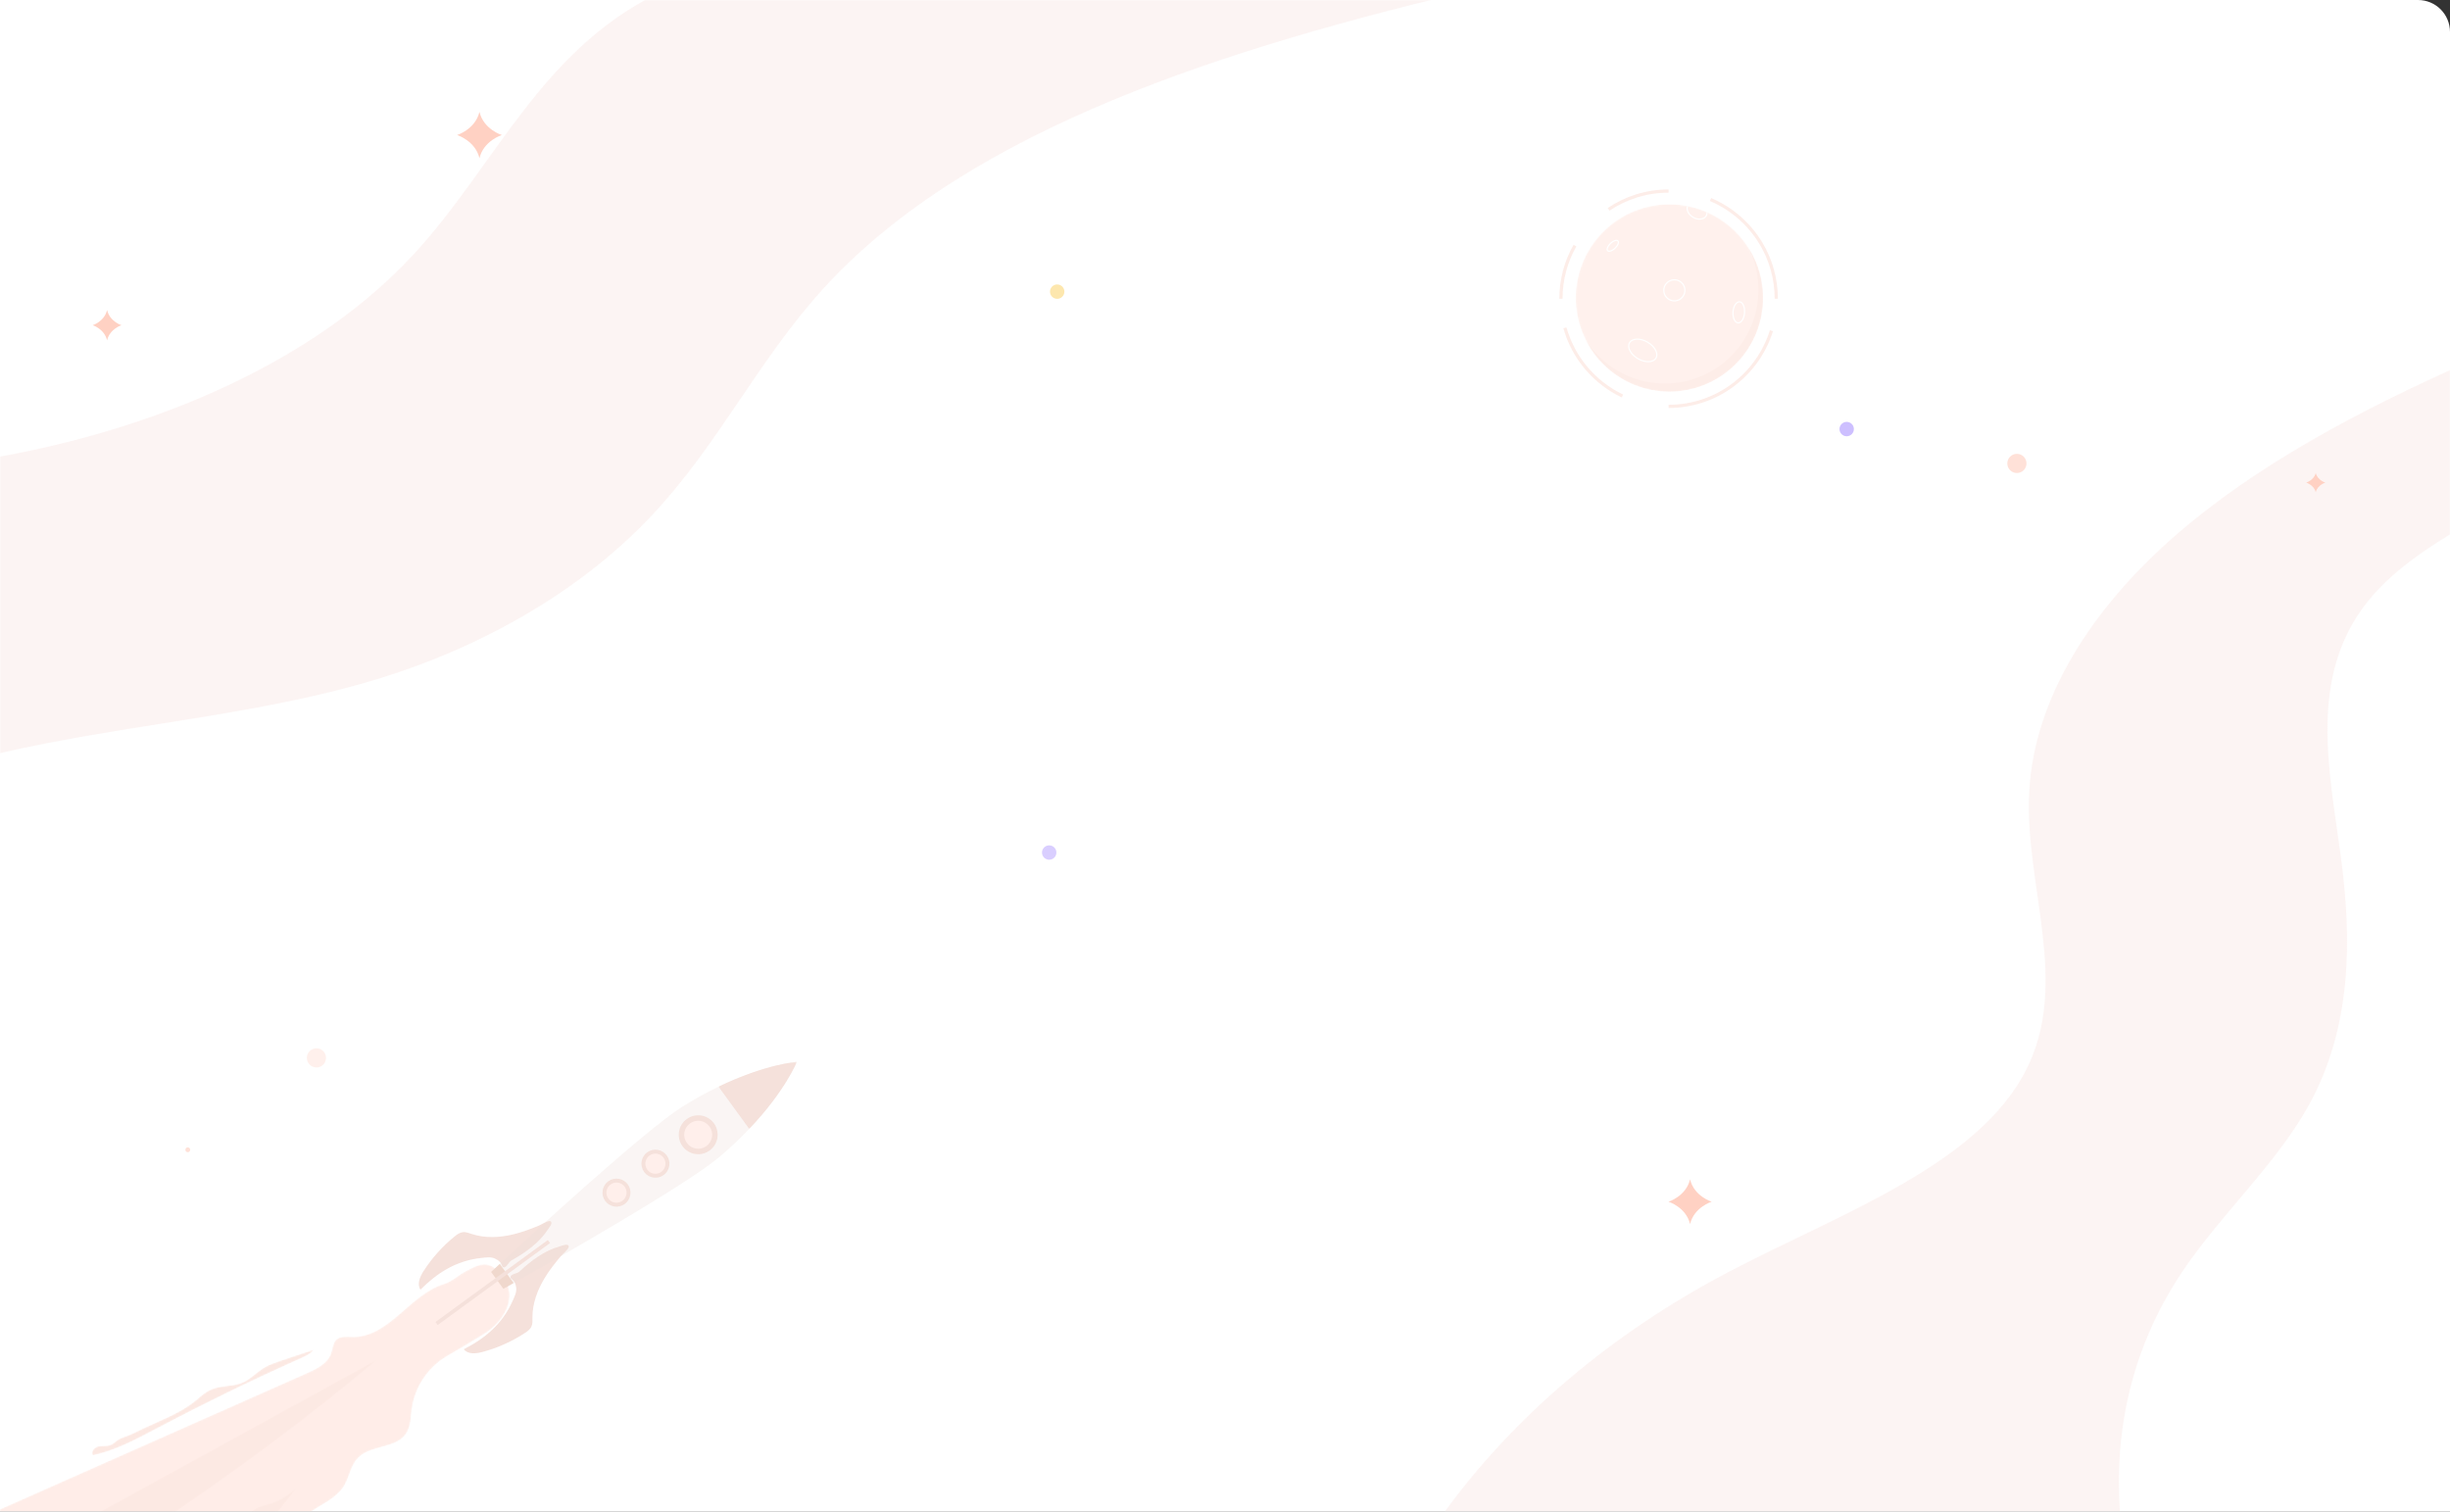 <svg width="1533" height="946" viewBox="0 0 1533 946" fill="none" xmlns="http://www.w3.org/2000/svg">
<rect x="0" y="0" width="1533" height="946" fill="#333333" stroke="none"/>
<path fill-rule="evenodd" clip-rule="evenodd" d="M0 0H1513C1524.05 0 1533 8.954 1533 20V946H0V0Z" fill="white"/>
<mask id="mask0" mask-type="alpha" maskUnits="userSpaceOnUse" x="0" y="0" width="1533" height="946">
<path fill-rule="evenodd" clip-rule="evenodd" d="M0 0H1513C1524.05 0 1533 8.954 1533 20V946H0V0Z" fill="white"/>
</mask>
<g mask="url(#mask0)">
<g opacity="0.15">
<path d="M976.708 186.931C976.708 174.851 979.888 163.513 985.456 153.71" stroke="#F28464" stroke-width="2"/>
<path d="M1015.19 247.805C997.782 239.531 984.486 224.012 979.199 205.143" stroke="#F28464" stroke-width="2"/>
<path d="M1108.4 206.962C1104.14 220.672 1095.61 232.504 1084.37 240.909C1073.13 249.315 1059.18 254.291 1044.07 254.291" stroke="#F28464" stroke-width="2"/>
<path d="M1070.29 124.863C1083.47 130.437 1094.5 140.085 1101.82 152.229C1107.92 162.365 1111.43 174.238 1111.43 186.931" stroke="#F28464" stroke-width="2"/>
<path d="M1006.52 130.997C1017.25 123.781 1030.17 119.57 1044.07 119.57" stroke="#F28464" stroke-width="2"/>
<mask id="mask1" mask-type="alpha" maskUnits="userSpaceOnUse" x="985" y="127" width="119" height="119">
<path fill-rule="evenodd" clip-rule="evenodd" d="M1003.13 144.986C980.236 167.875 980.236 204.985 1003.13 227.875C1026.01 250.764 1063.12 250.764 1086.01 227.875C1108.9 204.985 1108.9 167.875 1086.01 144.986C1074.57 133.541 1059.57 127.819 1044.57 127.819C1029.57 127.819 1014.57 133.541 1003.13 144.986Z" fill="white"/>
</mask>
<g mask="url(#mask1)">
<path fill-rule="evenodd" clip-rule="evenodd" d="M1086.01 227.875C1063.13 250.764 1026.01 250.764 1003.13 227.875C980.235 204.986 980.235 167.875 1003.13 144.986C1026.01 122.097 1063.13 122.097 1086.01 144.986C1108.9 167.875 1108.9 204.986 1086.01 227.875Z" fill="#FFA185"/>
</g>
<mask id="mask2" mask-type="alpha" maskUnits="userSpaceOnUse" x="985" y="127" width="119" height="119">
<path fill-rule="evenodd" clip-rule="evenodd" d="M1003.13 144.986C980.236 167.875 980.236 204.985 1003.13 227.875C1026.01 250.764 1063.12 250.764 1086.01 227.875C1108.9 204.985 1108.9 167.875 1086.01 144.986C1074.57 133.541 1059.57 127.819 1044.57 127.819C1029.57 127.819 1014.57 133.541 1003.13 144.986Z" fill="white"/>
</mask>
<g mask="url(#mask2)">
<path fill-rule="evenodd" clip-rule="evenodd" d="M1094.13 155.144C1105.13 177.102 1101.49 204.526 1083.17 222.846C1060.28 245.735 1023.17 245.735 1000.28 222.846C997.142 219.705 994.449 216.291 992.17 212.689C994.915 218.164 998.556 223.307 1003.12 227.875C1026.01 250.764 1063.13 250.764 1086.01 227.875C1105.76 208.126 1108.46 177.798 1094.13 155.144Z" fill="#F28464"/>
</g>
<mask id="mask3" mask-type="alpha" maskUnits="userSpaceOnUse" x="985" y="127" width="119" height="119">
<path fill-rule="evenodd" clip-rule="evenodd" d="M1003.13 144.986C980.236 167.875 980.236 204.985 1003.13 227.875C1026.01 250.764 1063.12 250.764 1086.01 227.875C1108.9 204.985 1108.9 167.875 1086.01 144.986C1074.57 133.541 1059.57 127.819 1044.57 127.819C1029.57 127.819 1014.57 133.541 1003.13 144.986Z" fill="white"/>
</mask>
<g mask="url(#mask3)">
<path fill-rule="evenodd" clip-rule="evenodd" d="M1012.36 150.748C1013.15 151.578 1012.35 153.623 1010.58 155.313C1008.8 157.003 1006.72 157.7 1005.93 156.87C1005.14 156.038 1005.94 153.995 1007.72 152.305C1009.49 150.615 1011.57 149.918 1012.36 150.748Z" stroke="white" stroke-width="0.75"/>
</g>
<mask id="mask4" mask-type="alpha" maskUnits="userSpaceOnUse" x="985" y="127" width="119" height="119">
<path fill-rule="evenodd" clip-rule="evenodd" d="M1003.13 144.986C980.236 167.875 980.236 204.985 1003.13 227.875C1026.01 250.764 1063.12 250.764 1086.01 227.875C1108.9 204.985 1108.9 167.875 1086.01 144.986C1074.57 133.541 1059.57 127.819 1044.57 127.819C1029.57 127.819 1014.57 133.541 1003.13 144.986Z" fill="white"/>
</mask>
<g mask="url(#mask4)">
<path fill-rule="evenodd" clip-rule="evenodd" d="M1052.65 186.025C1050.25 188.771 1046.07 189.055 1043.33 186.656C1040.58 184.257 1040.3 180.084 1042.69 177.336C1045.09 174.589 1049.27 174.306 1052.01 176.704C1054.76 179.104 1055.04 183.278 1052.65 186.025Z" stroke="white" stroke-width="0.75"/>
</g>
<mask id="mask5" mask-type="alpha" maskUnits="userSpaceOnUse" x="985" y="127" width="119" height="119">
<path fill-rule="evenodd" clip-rule="evenodd" d="M1003.13 144.986C980.236 167.875 980.236 204.985 1003.13 227.875C1026.01 250.764 1063.12 250.764 1086.01 227.875C1108.9 204.985 1108.9 167.875 1086.01 144.986C1074.57 133.541 1059.57 127.819 1044.57 127.819C1029.57 127.819 1014.57 133.541 1003.13 144.986Z" fill="white"/>
</mask>
<g mask="url(#mask5)">
<path fill-rule="evenodd" clip-rule="evenodd" d="M1091.59 195.708C1091.34 199.348 1089.51 202.184 1087.52 202.044C1085.53 201.903 1084.12 198.839 1084.38 195.201C1084.64 191.562 1086.46 188.725 1088.45 188.866C1090.44 189.006 1091.85 192.07 1091.59 195.708Z" stroke="white" stroke-width="0.75"/>
</g>
<mask id="mask6" mask-type="alpha" maskUnits="userSpaceOnUse" x="985" y="127" width="119" height="119">
<path fill-rule="evenodd" clip-rule="evenodd" d="M1003.13 144.986C980.236 167.875 980.236 204.985 1003.13 227.875C1026.01 250.764 1063.12 250.764 1086.01 227.875C1108.9 204.985 1108.9 167.875 1086.01 144.986C1074.57 133.541 1059.57 127.819 1044.57 127.819C1029.57 127.819 1014.57 133.541 1003.13 144.986Z" fill="white"/>
</mask>
<g mask="url(#mask6)">
<path fill-rule="evenodd" clip-rule="evenodd" d="M1036.18 224.064C1034.53 226.925 1029.48 227.1 1024.91 224.458C1020.33 221.817 1017.96 217.358 1019.61 214.499C1021.26 211.639 1026.31 211.463 1030.89 214.104C1035.46 216.746 1037.83 221.205 1036.18 224.064Z" stroke="white" stroke-width="0.75"/>
</g>
<mask id="mask7" mask-type="alpha" maskUnits="userSpaceOnUse" x="985" y="127" width="119" height="119">
<path fill-rule="evenodd" clip-rule="evenodd" d="M1003.13 144.986C980.236 167.875 980.236 204.985 1003.13 227.875C1026.01 250.764 1063.12 250.764 1086.01 227.875C1108.9 204.985 1108.9 167.875 1086.01 144.986C1074.57 133.541 1059.57 127.819 1044.57 127.819C1029.57 127.819 1014.57 133.541 1003.13 144.986Z" fill="white"/>
</mask>
<g mask="url(#mask7)">
<path fill-rule="evenodd" clip-rule="evenodd" d="M1067.6 135.045C1066.25 137.394 1062.59 137.819 1059.43 135.994C1056.27 134.171 1054.81 130.789 1056.16 128.44C1057.52 126.091 1061.18 125.666 1064.34 127.49C1067.5 129.314 1068.96 132.696 1067.6 135.045Z" stroke="white" stroke-width="0.75"/>
</g>
</g>
<g opacity="0.494">
<mask id="mask8" mask-type="alpha" maskUnits="userSpaceOnUse" x="-428" y="791" width="747" height="599">
<path fill-rule="evenodd" clip-rule="evenodd" d="M291.13 795.651C286.683 798.016 282.738 801.89 277.929 803.373C256.171 810.091 243.607 836.634 220.84 836.539C217.21 836.525 213.043 835.842 210.408 838.345C208.134 840.508 208.12 844.063 207.067 847.023C204.873 853.191 198.31 856.454 192.335 859.106C145.195 880.023 98.054 900.942 50.913 921.863C29.229 931.484 7.545 941.107 -14.137 950.73C-18.184 952.524 -22.297 954.363 -25.61 957.302C-28.658 960.006 -30.889 963.523 -33.837 966.336C-49.917 981.677 -81.391 971.964 -94.376 990.01C-96.956 993.594 -98.397 997.886 -100.87 1001.54C-104.748 1007.27 -110.844 1011.03 -116.754 1014.61C-155.817 1038.28 -195.286 1062.15 -238.59 1076.62C-260.786 1084.03 -284.783 1089.44 -302.048 1105.27C-305.018 1107.99 -307.79 1111.03 -311.314 1112.97C-315.37 1115.22 -320.083 1115.84 -324.558 1117.02C-351.675 1124.2 -368.306 1151.1 -391.754 1166.52C-399.03 1171.31 -407.089 1175.06 -413.402 1181.07C-432.854 1199.59 -429.012 1231.08 -423.687 1257.44C-417.173 1289.68 -409.624 1323.92 -386.382 1347.15C-359.599 1373.93 -318.879 1379.45 -281.268 1383.54C-264.177 1385.39 -247.086 1387.25 -229.992 1389.11C-222.228 1389.95 -214.104 1390.75 -206.832 1387.89C-200.603 1385.45 -195.689 1380.57 -190.963 1375.83C-144.281 1328.95 -97.596 1282.07 -50.911 1235.2C-31.082 1215.28 -10.437 1193.97 -3.603 1166.69C-2.216 1161.15 -1.367 1155.3 1.748 1150.53C6.826 1142.75 16.489 1139.73 24.696 1135.4C36.606 1129.11 46.237 1119.3 55.513 1109.53C94.841 1068.06 131.543 1024.09 165.324 977.977C173.997 966.134 182.749 953.885 194.942 945.733C202.105 940.945 210.629 937.375 215.182 930.053C218.641 924.485 219.377 917.303 223.857 912.521C231.714 904.136 247.515 906.757 254.026 897.283C257.16 892.721 257.018 886.767 257.781 881.28C259.631 867.979 267.796 855.702 279.336 848.877C288.133 843.669 294.768 839.942 303.416 834.487C313.106 828.372 320.064 818.125 318.628 807.85C317.871 802.425 313.161 795.497 308.285 792.642C306.539 791.62 304.825 791.201 303.12 791.202C299.17 791.202 295.271 793.451 291.13 795.651Z" fill="white"/>
</mask>
<g mask="url(#mask8)">
<path fill-rule="evenodd" clip-rule="evenodd" d="M291.13 795.651C286.683 798.016 282.738 801.89 277.929 803.373C256.171 810.091 243.607 836.634 220.84 836.539C217.21 836.525 213.043 835.842 210.408 838.345C208.134 840.508 208.12 844.063 207.067 847.023C204.873 853.191 198.31 856.454 192.335 859.106C145.195 880.023 98.054 900.942 50.913 921.863C29.229 931.484 7.545 941.107 -14.137 950.73C-18.184 952.524 -22.297 954.363 -25.61 957.302C-28.658 960.006 -30.889 963.523 -33.837 966.336C-49.917 981.677 -81.391 971.964 -94.376 990.01C-96.956 993.594 -98.397 997.886 -100.87 1001.54C-104.748 1007.27 -110.844 1011.03 -116.754 1014.61C-155.817 1038.28 -195.286 1062.15 -238.59 1076.62C-260.786 1084.03 -284.783 1089.44 -302.048 1105.27C-305.018 1107.99 -307.79 1111.03 -311.314 1112.97C-315.37 1115.22 -320.083 1115.84 -324.558 1117.02C-351.675 1124.2 -368.306 1151.1 -391.754 1166.52C-399.03 1171.31 -407.089 1175.06 -413.402 1181.07C-432.854 1199.59 -429.012 1231.08 -423.687 1257.44C-417.173 1289.68 -409.624 1323.92 -386.382 1347.15C-359.599 1373.93 -318.879 1379.45 -281.268 1383.54C-264.177 1385.39 -247.086 1387.25 -229.992 1389.11C-222.228 1389.95 -214.104 1390.75 -206.832 1387.89C-200.603 1385.45 -195.689 1380.57 -190.963 1375.83C-144.281 1328.95 -97.596 1282.07 -50.911 1235.2C-31.082 1215.28 -10.437 1193.97 -3.603 1166.69C-2.216 1161.15 -1.367 1155.3 1.748 1150.53C6.826 1142.75 16.489 1139.73 24.696 1135.4C36.606 1129.11 46.237 1119.3 55.513 1109.53C94.841 1068.06 131.543 1024.09 165.324 977.977C173.997 966.134 182.749 953.885 194.942 945.733C202.105 940.945 210.629 937.375 215.182 930.053C218.641 924.485 219.377 917.303 223.857 912.521C231.714 904.136 247.515 906.757 254.026 897.283C257.16 892.721 257.018 886.767 257.781 881.28C259.631 867.979 267.796 855.702 279.336 848.877C288.133 843.669 294.768 839.942 303.416 834.487C313.106 828.372 320.064 818.125 318.628 807.85C317.871 802.425 313.161 795.497 308.285 792.642C306.539 791.62 304.825 791.201 303.12 791.202C299.17 791.202 295.271 793.451 291.13 795.651Z" fill="#FEDBD1"/>
</g>
<mask id="mask9" mask-type="alpha" maskUnits="userSpaceOnUse" x="57" y="844" width="140" height="67">
<path fill-rule="evenodd" clip-rule="evenodd" d="M175.994 851.358C172.232 852.613 168.433 853.888 165.039 855.969C160.229 858.921 156.322 863.449 151.055 865.438C145.009 867.719 138.38 866.852 132.336 869.387C128.435 871.021 125.758 873.595 122.573 876.274C112.631 884.635 98.806 889.324 87.266 895.026C84.858 896.215 82.449 897.405 79.945 898.365C77.658 899.243 75.26 899.942 73.251 901.359C72.021 902.227 70.952 903.355 69.592 903.991C67.183 905.119 64.347 904.507 61.748 905.033C59.146 905.558 56.542 908.477 58.019 910.722C72.225 907.785 85.226 900.712 98.094 893.912C127.803 878.211 158.016 863.496 188.668 849.799C191.556 848.508 194.589 847.116 196.457 844.524C189.636 846.803 182.814 849.08 175.994 851.358Z" fill="white"/>
</mask>
<g mask="url(#mask9)">
<path fill-rule="evenodd" clip-rule="evenodd" d="M175.994 851.358C172.232 852.613 168.433 853.888 165.039 855.969C160.229 858.921 156.322 863.449 151.055 865.438C145.009 867.719 138.38 866.852 132.336 869.387C128.435 871.021 125.758 873.595 122.573 876.274C112.631 884.635 98.806 889.324 87.266 895.026C84.858 896.215 82.449 897.405 79.945 898.365C77.658 899.243 75.26 899.942 73.251 901.359C72.021 902.227 70.952 903.355 69.592 903.991C67.183 905.119 64.347 904.507 61.748 905.033C59.146 905.558 56.542 908.477 58.019 910.722C72.225 907.785 85.226 900.712 98.094 893.912C127.803 878.211 158.016 863.496 188.668 849.799C191.556 848.508 194.589 847.116 196.457 844.524C189.636 846.803 182.814 849.08 175.994 851.358Z" fill="#F9D2C6"/>
</g>
<mask id="mask10" mask-type="alpha" maskUnits="userSpaceOnUse" x="-395" y="850" width="632" height="433">
<path fill-rule="evenodd" clip-rule="evenodd" d="M91.497 930.117C13.504 972.986 -64.497 1015.86 -141.488 1060.52C-153.924 1067.73 -166.425 1075.05 -177.188 1084.6C-184.065 1090.7 -190.332 1097.77 -198.545 1101.88C-221.544 1113.38 -254.072 1099.17 -272.458 1117.19C-278.641 1123.26 -281.684 1131.88 -287.319 1138.47C-303.099 1156.9 -330.933 1152.98 -355.405 1157.25C-369.391 1171.85 -381.11 1188.64 -390.006 1206.83C-392.568 1212.07 -394.947 1217.67 -394.695 1223.5C-394.429 1229.62 -391.307 1235.2 -388.186 1240.46C-379.599 1254.94 -370.397 1269.05 -360.609 1282.73C-316.903 1257.72 -273.196 1232.7 -229.486 1207.68C-207.687 1195.2 -185.771 1182.64 -166.333 1166.7C-154.337 1156.86 -143.276 1145.73 -130.052 1137.63C-116.369 1129.25 -85.975 1105.89 -74.043 1091.81C-79.685 1095.72 -112.658 1101.05 -117.498 1105.01C-122.336 1108.96 -125.224 1114.76 -128.526 1120.08C-142.717 1142.93 -166.825 1158.86 -192.946 1164.92C-209.185 1168.69 -227.595 1169.57 -239.307 1181.48C-249.537 1175.07 -261.728 1171.88 -273.769 1172.45C-245.896 1149.44 -211.456 1134.55 -175.661 1130.04C-166.59 1128.9 -156.832 1128.17 -149.704 1122.42C-136.777 1112 -138.655 1090.43 -126.699 1078.89C-115.759 1068.34 -98.272 1070.45 -83.714 1066.17C-75.603 1063.79 -68.276 1059.32 -61.059 1054.9C41.635 992.021 144.489 928.364 236.415 850.462C188.109 877.014 139.803 903.565 91.497 930.117ZM-363.137 1158.94C-360.611 1158.25 -358.027 1157.7 -355.405 1157.25C-354.645 1156.45 -353.876 1155.66 -353.104 1154.88L-363.137 1158.94ZM-376.435 1164.31L-363.137 1158.94C-367.806 1160.2 -372.279 1161.91 -376.435 1164.31Z" fill="white"/>
</mask>
<g mask="url(#mask10)">
<path fill-rule="evenodd" clip-rule="evenodd" d="M91.497 930.117C13.504 972.986 -64.497 1015.86 -141.488 1060.52C-153.924 1067.73 -166.425 1075.05 -177.188 1084.6C-184.065 1090.7 -190.332 1097.77 -198.545 1101.88C-221.544 1113.38 -254.072 1099.17 -272.458 1117.19C-278.641 1123.26 -281.684 1131.88 -287.319 1138.47C-303.099 1156.9 -330.933 1152.98 -355.405 1157.25C-369.391 1171.85 -381.11 1188.64 -390.006 1206.83C-392.568 1212.07 -394.947 1217.67 -394.695 1223.5C-394.429 1229.62 -391.307 1235.2 -388.186 1240.46C-379.599 1254.94 -370.397 1269.05 -360.609 1282.73C-316.903 1257.72 -273.196 1232.7 -229.486 1207.68C-207.687 1195.2 -185.771 1182.64 -166.333 1166.7C-154.337 1156.86 -143.276 1145.73 -130.052 1137.63C-116.369 1129.25 -85.975 1105.89 -74.043 1091.81C-79.685 1095.72 -112.658 1101.05 -117.498 1105.01C-122.336 1108.96 -125.224 1114.76 -128.526 1120.08C-142.717 1142.93 -166.825 1158.86 -192.946 1164.92C-209.185 1168.69 -227.595 1169.57 -239.307 1181.48C-249.537 1175.07 -261.728 1171.88 -273.769 1172.45C-245.896 1149.44 -211.456 1134.55 -175.661 1130.04C-166.59 1128.9 -156.832 1128.17 -149.704 1122.42C-136.777 1112 -138.655 1090.43 -126.699 1078.89C-115.759 1068.34 -98.272 1070.45 -83.714 1066.17C-75.603 1063.79 -68.276 1059.32 -61.059 1054.9C41.635 992.021 144.489 928.364 236.415 850.462C188.109 877.014 139.803 903.565 91.497 930.117ZM-363.137 1158.94C-360.611 1158.25 -358.027 1157.7 -355.405 1157.25C-354.645 1156.45 -353.876 1155.66 -353.104 1154.88L-363.137 1158.94ZM-376.435 1164.31L-363.137 1158.94C-367.806 1160.2 -372.279 1161.91 -376.435 1164.31Z" fill="#F9D2C6"/>
</g>
<mask id="mask11" mask-type="alpha" maskUnits="userSpaceOnUse" x="26" y="929" width="161" height="170">
<path fill-rule="evenodd" clip-rule="evenodd" d="M168.881 940.903C166.064 941.758 163.118 942.301 160.527 943.7C153.885 947.278 151.258 955.277 148.068 962.147C143.282 972.452 135.981 981.545 127.054 988.506C119.776 994.18 107.575 999.559 103.328 1008.04C101.935 1010.83 101.471 1014 100.24 1016.86C98.641 1020.58 95.833 1023.62 93.078 1026.57C70.826 1050.43 48.574 1074.29 26.325 1098.15C31.468 1100.35 37.511 1097.46 41.259 1093.29C45.007 1089.11 47.243 1083.81 50.49 1079.23C56.596 1070.61 65.928 1064.99 73.647 1057.8C81.571 1050.42 87.774 1041.41 94.417 1032.85C122.763 996.316 159.846 967.184 186.637 929.484C181.911 934.837 175.69 938.836 168.881 940.903Z" fill="white"/>
</mask>
<g mask="url(#mask11)">
<path fill-rule="evenodd" clip-rule="evenodd" d="M168.881 940.903C166.064 941.758 163.118 942.301 160.527 943.7C153.885 947.278 151.258 955.277 148.068 962.147C143.282 972.452 135.981 981.545 127.054 988.506C119.776 994.18 107.575 999.559 103.328 1008.04C101.935 1010.83 101.471 1014 100.24 1016.86C98.641 1020.58 95.833 1023.62 93.078 1026.57C70.826 1050.43 48.574 1074.29 26.325 1098.15C31.468 1100.35 37.511 1097.46 41.259 1093.29C45.007 1089.11 47.243 1083.81 50.49 1079.23C56.596 1070.61 65.928 1064.99 73.647 1057.8C81.571 1050.42 87.774 1041.41 94.417 1032.85C122.763 996.316 159.846 967.184 186.637 929.484C181.911 934.837 175.69 938.836 168.881 940.903Z" fill="#F9D2C6"/>
</g>
<path fill-rule="evenodd" clip-rule="evenodd" d="M320.934 772.484C312.448 774.501 303.386 774.909 295.103 772.175C293.313 771.587 291.486 770.843 289.615 771.053C287.645 771.274 285.958 772.519 284.417 773.769C276.855 779.903 270.277 787.248 265.01 795.442C262.76 798.939 260.762 803.593 263.102 807.029C273.345 796.684 285.403 788.835 301.2 787.188C304.043 786.892 307.045 786.352 309.643 787.547C315.353 790.173 313.154 793.028 315.376 793.099C316.873 793.147 318.584 789.541 319.895 788.813C328.606 783.979 337.172 777.947 342.741 769.507C343.646 768.134 346.31 765.089 344.379 764.17C343.071 763.547 338.414 766.45 337.11 766.993C331.85 769.181 326.485 771.165 320.934 772.484Z" fill="#EAC2B6"/>
<path fill-rule="evenodd" clip-rule="evenodd" d="M340.784 799.782C336.265 807.253 333.095 815.765 333.149 824.501C333.163 826.387 333.309 828.357 332.533 830.076C331.719 831.887 330.019 833.113 328.359 834.198C320.209 839.523 311.21 843.542 301.808 846.049C297.796 847.119 292.758 847.597 290.212 844.311C303.186 837.722 314.343 828.637 320.757 814.082C321.909 811.464 323.343 808.766 323.005 805.923C322.262 799.675 318.875 800.896 319.489 798.756C319.904 797.313 323.855 796.789 324.948 795.763C332.216 788.943 340.575 782.628 350.302 779.908C351.886 779.465 355.597 777.861 355.878 779.983C356.069 781.421 351.881 784.969 350.966 786.045C347.272 790.39 343.741 794.895 340.784 799.782Z" fill="#EAC2B6"/>
<path opacity="0.301" fill-rule="evenodd" clip-rule="evenodd" d="M321.388 802.883C317.318 805.177 314.978 806.482 314.978 806.482L307.318 795.947C307.318 795.947 309.275 794.116 312.704 790.941C332.853 772.273 403.867 707.009 427.017 692.522C435.021 687.515 442.59 683.393 449.611 680.01C478.992 665.829 498.605 664.467 498.605 664.467C498.605 664.467 491.299 682.755 468.808 706.412C463.44 712.065 457.2 718.018 449.987 724.109C429.116 741.733 345.309 789.402 321.388 802.883Z" fill="#DCBDB3"/>
<path fill-rule="evenodd" clip-rule="evenodd" d="M321.388 802.883C317.318 805.177 314.978 806.482 314.978 806.482L307.318 795.947C307.318 795.947 309.275 794.116 312.704 790.941L321.388 802.883Z" fill="#E0B19A"/>
<path fill-rule="evenodd" clip-rule="evenodd" d="M273.852 829.157L272.483 827.275L342.788 775.99L344.157 777.872L273.852 829.157Z" fill="#EAC2B6"/>
<mask id="mask12" mask-type="alpha" maskUnits="userSpaceOnUse" x="449" y="664" width="50" height="43">
<path fill-rule="evenodd" clip-rule="evenodd" d="M449.61 664.466H498.605V706.412H449.61V664.466Z" fill="white"/>
</mask>
<g mask="url(#mask12)">
<path fill-rule="evenodd" clip-rule="evenodd" d="M468.808 706.412L449.61 680.01C478.993 665.829 498.605 664.466 498.605 664.466C498.605 664.466 491.299 682.755 468.808 706.412Z" fill="#EAC2B6"/>
</g>
<path fill-rule="evenodd" clip-rule="evenodd" d="M444.032 719.937C438.606 723.894 431.003 722.696 427.052 717.263C423.1 711.829 424.294 704.214 429.722 700.257C435.146 696.299 442.749 697.495 446.701 702.93C450.652 708.363 449.456 715.978 444.032 719.937Z" fill="#EAC2B6"/>
<path fill-rule="evenodd" clip-rule="evenodd" d="M442.032 717.187C438.122 720.041 432.643 719.178 429.795 715.26C426.949 711.344 427.809 705.857 431.72 703.004C435.63 700.152 441.108 701.015 443.956 704.931C446.804 708.848 445.942 714.335 442.032 717.187Z" fill="#FFDED6"/>
<path fill-rule="evenodd" clip-rule="evenodd" d="M415.262 735.299C411.352 738.151 405.872 737.288 403.024 733.372C400.177 729.456 401.038 723.969 404.949 721.116C408.859 718.263 414.338 719.125 417.186 723.043C420.033 726.96 419.172 732.446 415.262 735.299Z" fill="#EAC2B6"/>
<path fill-rule="evenodd" clip-rule="evenodd" d="M413.821 733.317C411.004 735.374 407.054 734.753 405.002 731.929C402.949 729.107 403.57 725.154 406.389 723.097C409.207 721.041 413.156 721.664 415.208 724.485C417.26 727.308 416.638 731.263 413.821 733.317Z" fill="#FFDED6"/>
<path fill-rule="evenodd" clip-rule="evenodd" d="M390.9 753.411C386.99 756.263 381.511 755.4 378.662 751.484C375.815 747.568 376.676 742.08 380.587 739.228C384.498 736.376 389.976 737.239 392.824 741.155C395.671 745.072 394.81 750.558 390.9 753.411Z" fill="#EAC2B6"/>
<path fill-rule="evenodd" clip-rule="evenodd" d="M389.46 751.431C386.642 753.486 382.694 752.864 380.641 750.041C378.588 747.22 379.209 743.265 382.027 741.209C384.845 739.154 388.794 739.775 390.846 742.598C392.898 745.42 392.278 749.374 389.46 751.431Z" fill="#FFDED6"/>
</g>
<path opacity="0.51" fill-rule="evenodd" clip-rule="evenodd" d="M923.735 -6.901C768.804 29.905 607.575 79.66 515.702 180.035C474.498 225.053 449.942 277.72 408.03 322.367C365.782 367.372 306.2 403.146 238.342 424.253C149.901 451.759 50.425 454.257 -38.149 481.516C-133.288 510.799 -210.559 567.711 -262.299 634.263C-314.039 700.817 -341.64 776.649 -355.025 853C-452.147 735.76 -482.661 588.687 -437.617 454.922C-423.476 412.931 -400.61 370.513 -356.574 342.431C-278.754 292.808 -164.078 302.575 -62.495 293.994C63.296 283.369 186.809 237.138 258.788 159.186C311.755 101.831 339.927 26.631 420.538 -8.297C465.216 -27.657 518.663 -30.874 570.013 -34.83C816.805 -53.834 1069.45 -103.84 1256.68 -225.693C1269.43 -233.99 1282.72 -242.935 1299.31 -245.319C1348.96 -252.445 1377.84 -201.957 1368.13 -171.733C1357.03 -137.177 1301.35 -117.717 1263.3 -101.883C1157.24 -57.762 1038.66 -34.205 923.735 -6.901Z" fill="#F9EAE7"/>
<path opacity="0.51" fill-rule="evenodd" clip-rule="evenodd" d="M1543.79 226.795C1476.24 256.78 1411.15 291.292 1360.13 336.01C1309.1 380.731 1272.8 436.648 1269.71 495.434C1266.62 554.006 1295.66 615.123 1267.61 669.846C1237.08 729.42 1151.17 759.405 1081.43 796.034C934.557 873.174 839.593 1003.15 832 1137.43C938.891 1154.71 1049.25 1154.5 1158.6 1154.22C1258.72 1153.96 1358.84 1153.7 1458.97 1153.44C1453.82 1161.41 1438.48 1162.9 1428.04 1158.75C1417.61 1154.6 1411.04 1146.63 1405.21 1138.93C1326.18 1034.58 1293.74 901.736 1366.2 794.744C1390.04 759.557 1424.18 728.455 1444.42 692.028C1471.59 643.133 1471.72 588.221 1464.63 535.528C1457.4 481.737 1444.33 423.338 1481.15 376.845C1501.56 351.07 1534.81 332.733 1567.17 315.119C1609.1 292.296 1651.03 269.473 1692.97 246.648C1724.17 229.663 1846.38 141.391 1749.06 134.223C1683.71 129.409 1595.46 203.859 1543.79 226.795Z" fill="#F9EAE7"/>
<circle opacity="0.319" cx="1262" cy="290" r="6" fill="#FFA185"/>
<circle opacity="0.319" cx="198" cy="662" r="6" fill="#FFD1C3"/>
<circle opacity="0.319" cx="117.5" cy="719.5" r="1.5" fill="#FFA185"/>
<circle opacity="0.319" cx="656.5" cy="533.5" r="4.5" fill="#8766FF"/>
<circle opacity="0.319" cx="1155.5" cy="268.5" r="4.5" fill="#6236FF"/>
<circle opacity="0.319" cx="661.5" cy="182.5" r="4.5" fill="#F7B500"/>
<path fill-rule="evenodd" clip-rule="evenodd" d="M299.999 70C297.378 81.001 286 84.501 286 84.501C286 84.501 297.378 87.999 299.999 99C302.62 87.999 314 84.501 314 84.501C314 84.501 302.62 81.001 299.999 70Z" fill="#FFD1C3"/>
<path fill-rule="evenodd" clip-rule="evenodd" d="M66.999 194C65.315 201.208 58 203.501 58 203.501C58 203.501 65.315 205.792 66.999 213C68.684 205.792 76 203.501 76 203.501C76 203.501 68.684 201.208 66.999 194Z" fill="#FFD1C3"/>
<path fill-rule="evenodd" clip-rule="evenodd" d="M1449 296C1447.88 300.552 1443 302 1443 302C1443 302 1447.88 303.448 1449 308C1450.12 303.448 1455 302 1455 302C1455 302 1450.12 300.552 1449 296Z" fill="#FFD1C3"/>
<path fill-rule="evenodd" clip-rule="evenodd" d="M1057.5 738C1054.97 748.622 1044 752.001 1044 752.001C1044 752.001 1054.97 755.378 1057.5 766C1060.03 755.378 1071 752.001 1071 752.001C1071 752.001 1060.03 748.622 1057.5 738Z" fill="#FFD1C3"/>
</g>
</svg>
